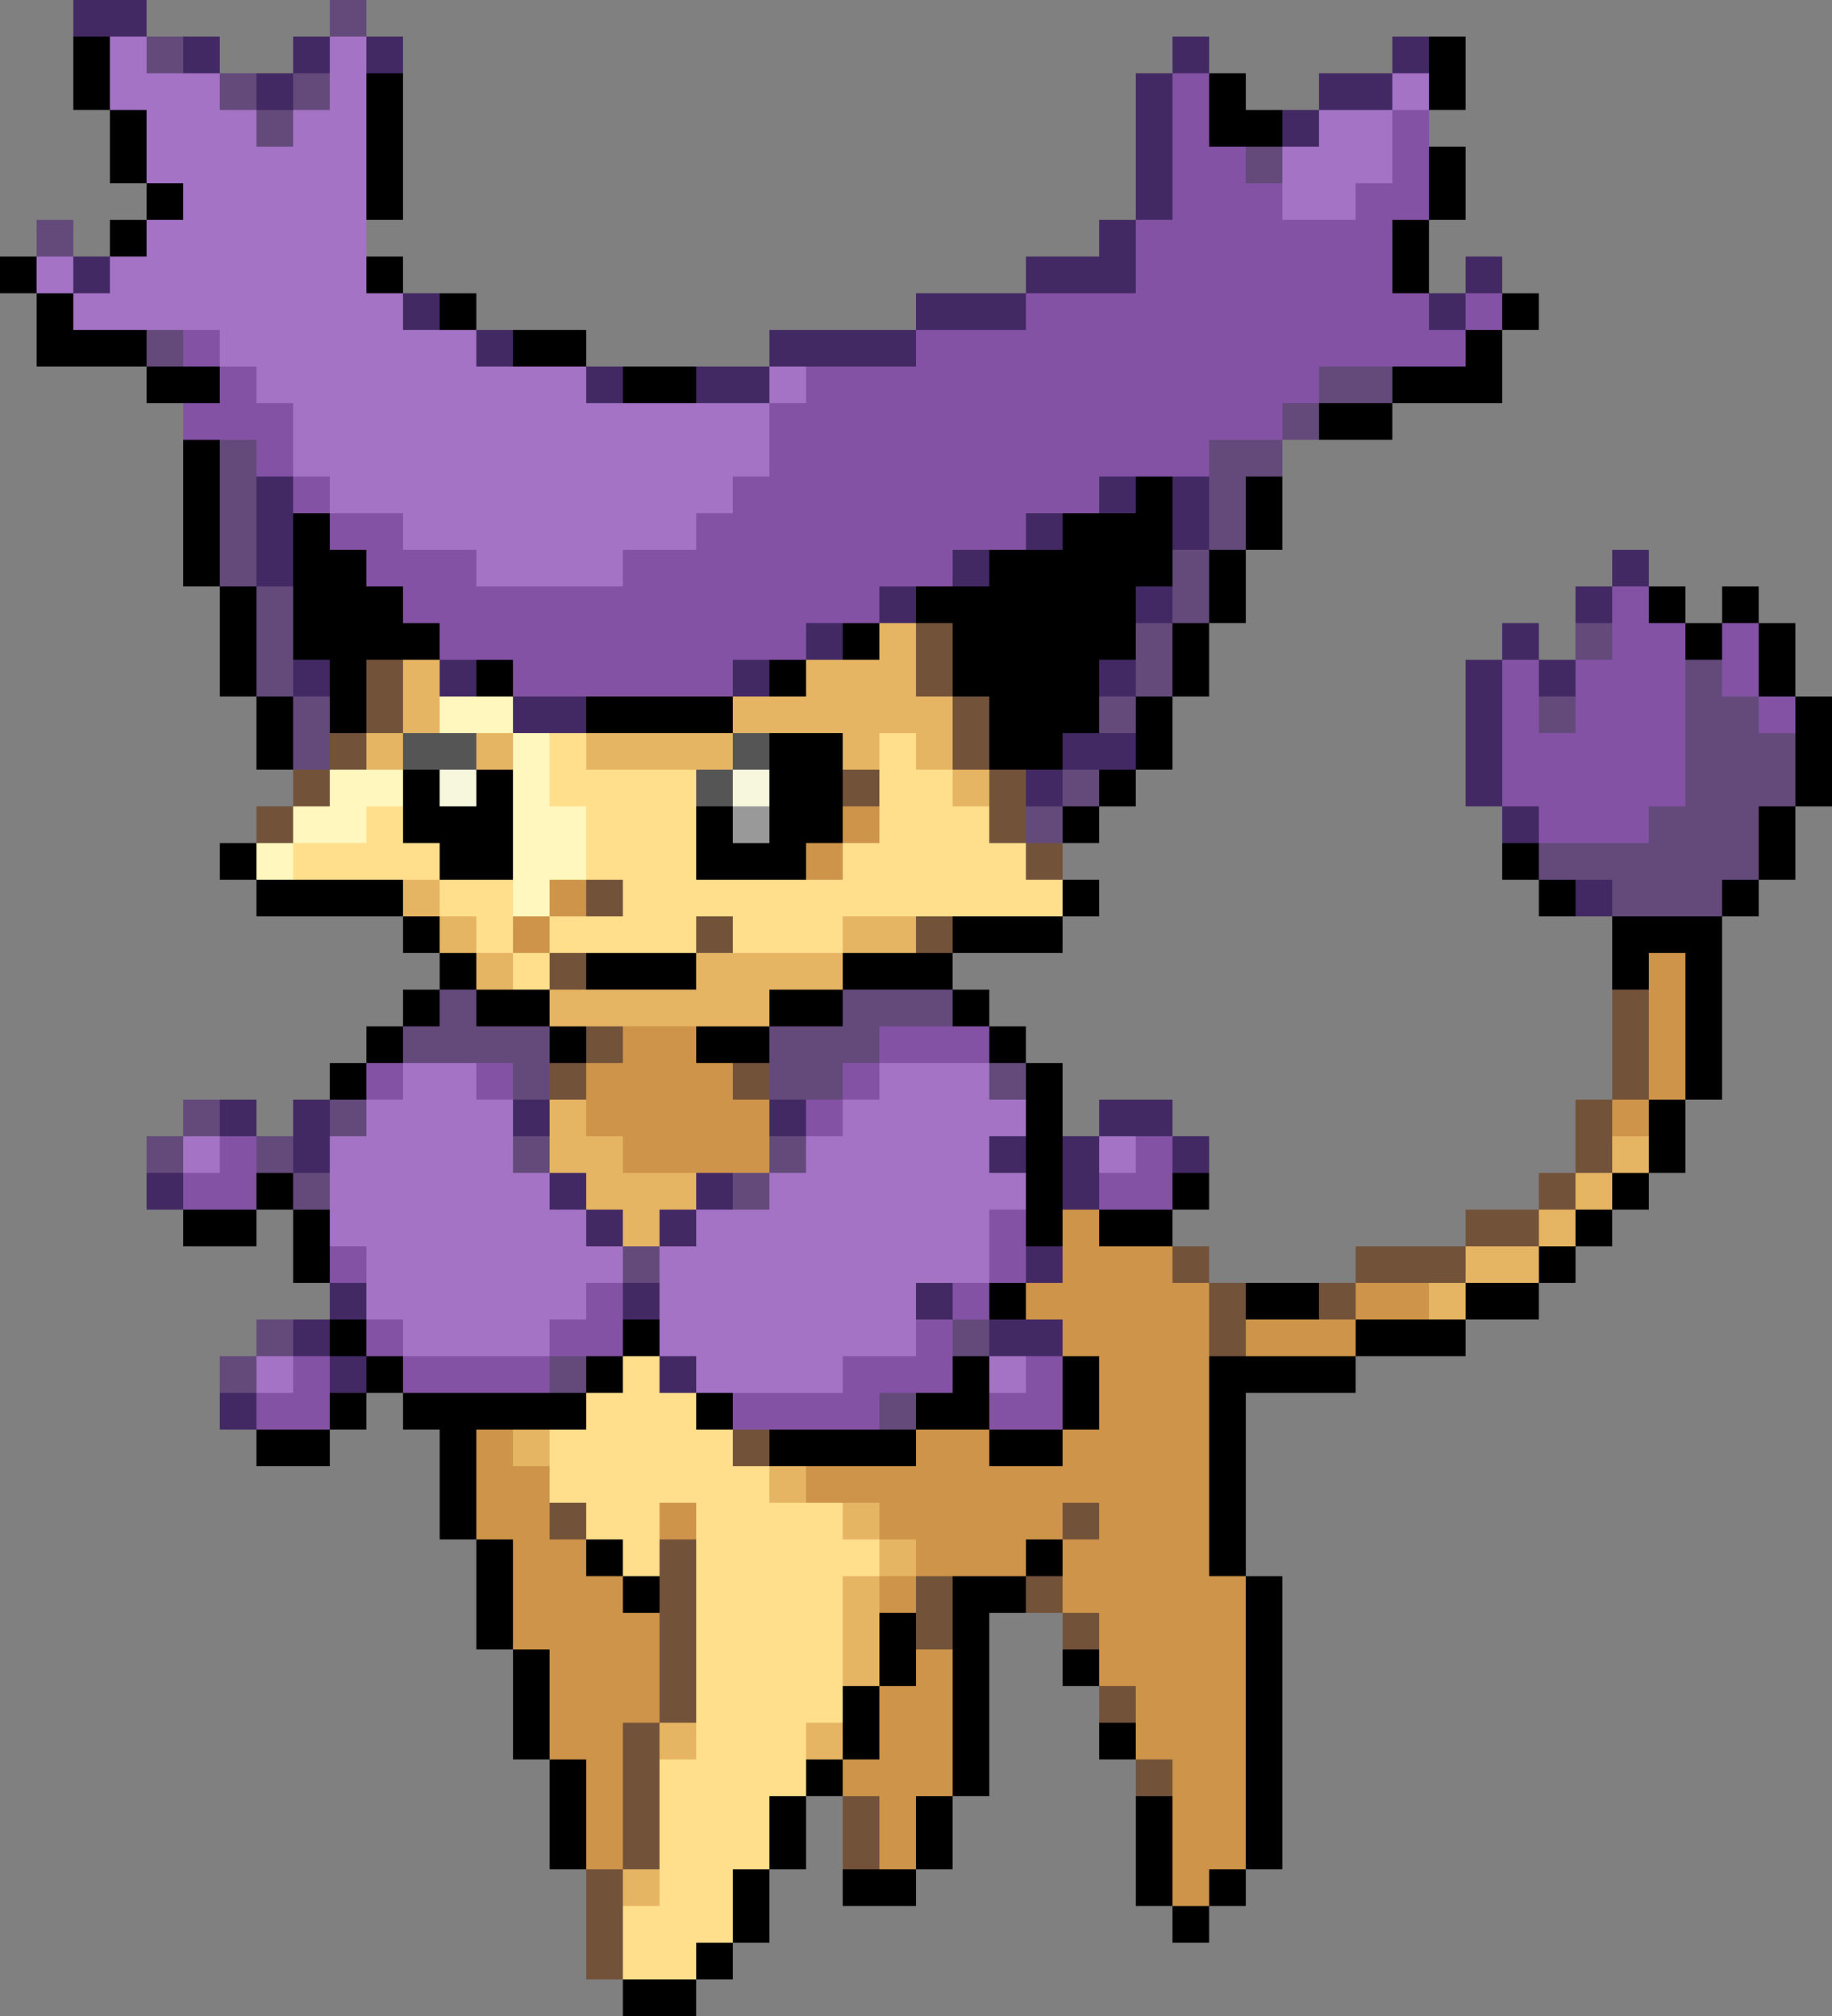 <?xml version="1.0" encoding="UTF-8" standalone="no"?>
<svg xmlns:xlink="http://www.w3.org/1999/xlink" height="110.0px" width="100.0px" xmlns="http://www.w3.org/2000/svg">
  <rect width="100%" height="100%" fill="#808080" stroke="none"/>
  <g transform="matrix(1.0, 0.0, 0.0, 1.0, -10.0, -4.0)">
    <path d="M88.0 6.0 L90.0 6.0 90.0 10.0 88.0 10.0 88.0 8.0 88.0 6.0 M88.0 12.0 L90.0 12.0 90.0 16.0 88.0 16.0 88.0 20.0 86.0 20.0 86.0 16.0 88.0 16.0 88.0 12.0 M92.0 20.0 L94.0 20.0 94.0 22.0 92.0 22.0 92.0 26.0 86.0 26.0 86.0 28.0 82.0 28.0 82.0 26.0 86.0 26.0 86.0 24.0 90.0 24.0 90.0 22.0 92.0 22.0 92.0 20.0 M80.0 30.0 L80.0 34.0 78.0 34.0 78.0 38.0 76.0 38.0 76.0 42.0 74.0 42.0 74.0 46.0 72.0 46.0 72.0 48.0 70.0 48.0 70.0 50.0 68.0 50.0 68.0 48.0 70.0 48.0 70.0 46.0 72.0 46.0 72.0 44.0 72.0 42.0 74.0 42.0 74.0 38.0 76.0 38.0 76.0 34.0 78.0 34.0 78.0 30.0 80.0 30.0 M68.0 52.0 L70.0 52.0 70.0 54.0 68.0 54.0 68.0 56.0 62.0 56.0 62.0 58.0 64.0 58.0 64.0 60.0 66.0 60.0 66.0 62.0 68.0 62.0 68.0 66.0 68.0 70.0 68.0 72.0 66.0 72.0 66.0 70.0 66.0 68.0 66.0 66.0 66.0 64.0 66.0 62.0 64.0 62.0 64.0 60.0 62.0 60.0 62.0 58.0 56.0 58.0 56.0 56.0 60.0 56.0 62.0 56.0 62.0 54.0 68.0 54.0 68.0 52.0 M76.0 68.0 L76.0 70.0 74.0 70.0 74.0 72.0 70.0 72.0 70.0 70.0 74.0 70.0 74.0 68.0 76.0 68.0 M78.0 74.0 L82.0 74.0 82.0 76.0 78.0 76.0 78.0 74.0 M98.0 58.0 L98.0 54.0 104.0 54.0 104.0 52.0 106.0 52.0 106.0 48.0 108.0 48.0 108.0 44.0 108.0 42.0 106.0 42.0 106.0 38.0 104.0 38.0 104.0 40.0 102.0 40.0 102.0 38.0 100.0 38.0 100.0 36.0 102.0 36.0 102.0 38.0 104.0 38.0 104.0 36.0 106.0 36.0 106.0 38.0 108.0 38.0 108.0 42.0 110.0 42.0 110.0 48.0 108.0 48.0 108.0 52.0 106.0 52.0 106.0 54.0 104.0 54.0 104.0 64.0 102.0 64.0 102.0 68.0 100.0 68.0 100.0 70.0 98.0 70.0 98.0 72.0 96.0 72.0 96.0 74.0 94.0 74.0 94.0 76.0 90.0 76.0 90.0 78.0 84.0 78.0 84.0 80.0 78.0 80.0 78.0 90.0 80.0 90.0 80.0 106.0 78.0 106.0 78.0 108.0 76.0 108.0 76.0 110.0 74.0 110.0 74.0 108.0 72.0 108.0 72.0 102.0 74.0 102.0 74.0 108.0 76.0 108.0 76.0 106.0 78.0 106.0 78.0 90.0 76.0 90.0 76.0 78.0 78.0 78.0 84.0 78.0 84.0 76.0 88.0 76.0 90.0 76.0 90.0 74.0 94.0 74.0 94.0 72.0 96.0 72.0 96.0 70.0 98.0 70.0 98.0 68.0 100.0 68.0 100.0 66.0 100.0 64.0 102.0 64.0 102.0 56.0 100.0 56.0 100.0 58.0 98.0 58.0 M96.0 54.0 L94.0 54.0 94.0 52.0 92.0 52.0 92.0 50.0 94.0 50.0 94.0 52.0 96.0 52.0 96.0 54.0 M72.0 100.0 L70.0 100.0 70.0 98.0 72.0 98.0 72.0 100.0 M70.0 96.0 L68.0 96.0 68.0 94.0 70.0 94.0 70.0 96.0 M66.0 92.0 L64.0 92.0 64.0 102.0 62.0 102.0 62.0 106.0 60.0 106.0 60.0 108.0 56.0 108.0 56.0 106.0 58.0 106.0 60.0 106.0 60.0 102.0 62.0 102.0 62.0 94.0 62.0 90.0 66.0 90.0 66.0 88.0 68.0 88.0 68.0 90.0 66.0 90.0 66.0 92.0 M56.0 102.0 L54.0 102.0 54.0 106.0 52.0 106.0 52.0 110.0 50.0 110.0 50.0 112.0 48.0 112.0 48.0 114.0 44.0 114.0 44.0 112.0 48.0 112.0 48.0 110.0 50.0 110.0 50.0 106.0 52.0 106.0 52.0 102.0 54.0 102.0 54.0 100.0 56.0 100.0 56.0 98.0 56.0 96.0 58.0 96.0 58.0 92.0 60.0 92.0 60.0 94.0 60.0 96.0 58.0 96.0 58.0 100.0 56.0 100.0 56.0 102.0 M42.0 106.0 L40.0 106.0 40.0 100.0 38.0 100.0 38.0 94.0 36.0 94.0 36.0 88.0 34.0 88.0 34.0 82.0 32.0 82.0 32.0 80.0 30.0 80.0 30.0 82.0 28.0 82.0 28.0 84.0 24.0 84.0 24.0 82.0 28.0 82.0 28.0 80.0 30.0 80.0 30.0 78.0 28.0 78.0 28.0 76.0 30.0 76.0 30.0 78.0 32.0 78.0 32.0 80.0 40.0 80.0 42.0 80.0 42.0 78.0 44.0 78.0 44.0 76.0 46.0 76.0 46.0 78.0 44.0 78.0 44.0 80.0 42.0 80.0 42.0 82.0 40.0 82.0 38.0 82.0 36.0 82.0 36.0 88.0 38.0 88.0 38.0 94.0 40.0 94.0 40.0 100.0 42.0 100.0 42.0 106.0 M28.0 74.0 L26.0 74.0 26.0 70.0 24.0 70.0 24.0 72.0 20.0 72.0 20.0 70.0 24.0 70.0 24.0 68.0 26.0 68.0 26.0 70.0 28.0 70.0 28.0 72.0 28.0 74.0 M28.0 64.0 L28.0 62.0 30.0 62.0 30.0 60.0 32.0 60.0 32.0 58.0 34.0 58.0 34.0 56.0 32.0 56.0 32.0 54.0 24.0 54.0 24.0 52.0 22.0 52.0 22.0 50.0 24.0 50.0 24.0 52.0 26.0 52.0 32.0 52.0 32.0 54.0 34.0 54.0 34.0 56.0 36.0 56.0 36.0 58.0 34.0 58.0 34.0 60.0 32.0 60.0 32.0 62.0 30.0 62.0 30.0 64.0 28.0 64.0 M26.0 46.0 L24.0 46.0 24.0 42.0 22.0 42.0 22.0 36.0 20.0 36.0 20.0 28.0 22.0 28.0 22.0 36.0 24.0 36.0 24.0 42.0 26.0 42.0 26.0 46.0 M20.0 26.0 L18.0 26.0 18.0 24.0 12.0 24.0 12.0 20.0 10.0 20.0 10.0 18.0 12.0 18.0 12.0 20.0 14.0 20.0 14.0 22.0 18.0 22.0 18.0 24.0 20.0 24.0 22.0 24.0 22.0 26.0 20.0 26.0 M16.0 18.0 L16.0 16.0 18.0 16.0 18.0 14.0 16.0 14.0 16.0 10.0 14.0 10.0 14.0 6.0 16.0 6.0 16.0 10.0 18.0 10.0 18.0 14.0 20.0 14.0 20.0 16.0 18.0 16.0 18.0 18.0 16.0 18.0 M32.0 8.0 L32.0 16.0 30.0 16.0 30.0 8.0 32.0 8.0 M30.0 18.0 L32.0 18.0 32.0 20.0 30.0 20.0 30.0 18.0 M34.0 20.0 L36.0 20.0 36.0 22.0 34.0 22.0 34.0 20.0 M38.0 22.0 L42.0 22.0 42.0 24.0 38.0 24.0 38.0 22.0 M44.0 24.0 L48.0 24.0 48.0 26.0 44.0 26.0 44.0 24.0 M76.0 8.0 L78.0 8.0 78.0 10.0 80.0 10.0 80.0 12.0 78.0 12.0 76.0 12.0 76.0 8.0 M28.0 32.0 L28.0 34.0 30.0 34.0 30.0 36.0 32.0 36.0 32.0 38.0 34.0 38.0 34.0 40.0 32.0 40.0 30.0 40.0 30.0 44.0 28.0 44.0 28.0 42.0 28.0 40.0 26.0 40.0 26.0 36.0 26.0 32.0 28.0 32.0 M36.0 40.0 L38.0 40.0 38.0 42.0 36.0 42.0 36.0 40.0 M42.0 42.0 L50.0 42.0 50.0 44.0 42.0 44.0 42.0 42.0 M52.0 40.0 L54.0 40.0 54.0 42.0 52.0 42.0 52.0 40.0 M56.0 38.0 L58.0 38.0 58.0 40.0 56.0 40.0 56.0 38.0 M60.0 36.0 L62.0 36.0 64.0 36.0 64.0 34.0 66.0 34.0 68.0 34.0 68.0 32.0 70.0 32.0 72.0 32.0 72.0 30.0 74.0 30.0 74.0 34.0 74.0 36.0 72.0 36.0 72.0 38.0 72.0 40.0 70.0 40.0 70.0 42.0 70.0 44.0 68.0 44.0 68.0 46.0 66.0 46.0 64.0 46.0 64.0 42.0 62.0 42.0 62.0 38.0 60.0 38.0 60.0 36.0 M48.0 48.0 L50.0 48.0 50.0 50.0 52.0 50.0 52.0 48.0 52.0 46.0 52.0 44.0 56.0 44.0 56.0 46.0 56.0 48.0 56.0 50.0 54.0 50.0 54.0 52.0 48.0 52.0 48.0 48.0 M32.0 46.0 L34.0 46.0 34.0 48.0 36.0 48.0 36.0 46.0 38.0 46.0 38.0 52.0 34.0 52.0 34.0 50.0 32.0 50.0 32.0 48.0 32.0 46.0 M42.0 56.0 L48.0 56.0 48.0 58.0 42.0 58.0 42.0 56.0 M38.0 58.0 L40.0 58.0 40.0 60.0 42.0 60.0 42.0 62.0 40.0 62.0 40.0 60.0 36.0 60.0 36.0 58.0 38.0 58.0 M48.0 60.0 L52.0 60.0 52.0 58.0 56.0 58.0 56.0 60.0 52.0 60.0 52.0 62.0 50.0 62.0 48.0 62.0 48.0 60.0 M46.0 92.0 L44.0 92.0 44.0 90.0 42.0 90.0 42.0 88.0 44.0 88.0 44.0 90.0 46.0 90.0 46.0 92.0 M66.0 74.0 L66.0 76.0 64.0 76.0 64.0 74.0 66.0 74.0 M68.0 78.0 L70.0 78.0 70.0 82.0 68.0 82.0 68.0 84.0 64.0 84.0 64.0 82.0 60.0 82.0 60.0 84.0 54.0 84.0 52.0 84.0 52.0 82.0 58.0 82.0 60.0 82.0 60.0 80.0 62.0 80.0 62.0 78.0 64.0 78.0 64.0 80.0 64.0 82.0 68.0 82.0 68.0 78.0 M48.0 80.0 L50.0 80.0 50.0 82.0 48.0 82.0 48.0 80.0" fill="#000000" fill-rule="evenodd" stroke="none"/>
    <path d="M88.0 20.0 L90.0 20.0 90.0 18.0 92.0 18.0 92.0 20.0 90.0 20.0 90.0 22.0 88.0 22.0 88.0 20.0 M68.0 66.0 L70.0 66.0 70.0 64.0 74.0 64.0 74.0 66.0 76.0 66.0 76.0 68.0 74.0 68.0 74.0 66.0 72.0 66.0 70.0 66.0 70.0 68.0 70.0 70.0 68.0 70.0 68.0 66.0 M98.0 54.0 L96.0 54.0 96.0 52.0 98.0 52.0 98.0 54.0 M92.0 50.0 L92.0 48.0 90.0 48.0 90.0 40.0 92.0 40.0 92.0 38.0 94.0 38.0 94.0 40.0 96.0 40.0 96.0 42.0 94.0 42.0 94.0 40.0 92.0 40.0 92.0 48.0 94.0 48.0 94.0 50.0 92.0 50.0 M96.0 38.0 L96.0 36.0 98.0 36.0 98.0 34.0 100.0 34.0 100.0 36.0 98.0 36.0 98.0 38.0 96.0 38.0 M24.0 82.0 L22.0 82.0 22.0 80.0 24.0 80.0 24.0 82.0 M26.0 76.0 L28.0 76.0 28.0 74.0 30.0 74.0 30.0 76.0 28.0 76.0 28.0 78.0 30.0 78.0 30.0 80.0 28.0 80.0 28.0 78.0 26.0 78.0 26.0 76.0 M20.0 70.0 L18.0 70.0 18.0 68.0 20.0 68.0 20.0 70.0 M22.0 64.0 L24.0 64.0 24.0 66.0 22.0 66.0 22.0 64.0 M26.0 66.0 L26.0 64.0 28.0 64.0 28.0 66.0 28.0 68.0 26.0 68.0 26.0 66.0 M14.0 18.0 L16.0 18.0 16.0 20.0 14.0 20.0 14.0 18.0 M14.0 6.0 L14.0 4.0 18.0 4.0 18.0 6.0 16.0 6.0 14.0 6.0 M20.0 6.0 L22.0 6.0 22.0 8.0 20.0 8.0 20.0 6.0 M24.0 8.0 L26.0 8.0 26.0 6.0 28.0 6.0 28.0 8.0 26.0 8.0 26.0 10.0 24.0 10.0 24.0 8.0 M30.0 6.0 L32.0 6.0 32.0 8.0 30.0 8.0 30.0 6.0 M32.0 20.0 L34.0 20.0 34.0 22.0 32.0 22.0 32.0 20.0 M36.0 22.0 L38.0 22.0 38.0 24.0 36.0 24.0 36.0 22.0 M42.0 24.0 L44.0 24.0 44.0 26.0 42.0 26.0 42.0 24.0 M48.0 24.0 L52.0 24.0 52.0 22.0 60.0 22.0 60.0 20.0 66.0 20.0 66.0 18.0 70.0 18.0 70.0 16.0 72.0 16.0 72.0 8.0 74.0 8.0 74.0 6.0 76.0 6.0 76.0 8.0 74.0 8.0 74.0 16.0 72.0 16.0 72.0 20.0 66.0 20.0 66.0 22.0 60.0 22.0 60.0 24.0 54.0 24.0 52.0 24.0 52.0 26.0 48.0 26.0 48.0 24.0 M80.0 10.0 L82.0 10.0 82.0 8.0 86.0 8.0 86.0 6.0 88.0 6.0 88.0 8.0 86.0 8.0 86.0 10.0 82.0 10.0 82.0 12.0 80.0 12.0 80.0 10.0 M34.0 40.0 L36.0 40.0 36.0 42.0 34.0 42.0 34.0 40.0 M38.0 42.0 L42.0 42.0 42.0 44.0 40.0 44.0 38.0 44.0 38.0 42.0 M50.0 42.0 L50.0 40.0 52.0 40.0 52.0 42.0 50.0 42.0 M54.0 40.0 L54.0 38.0 56.0 38.0 56.0 40.0 54.0 40.0 M58.0 38.0 L58.0 36.0 60.0 36.0 60.0 38.0 58.0 38.0 M62.0 36.0 L62.0 34.0 64.0 34.0 64.0 36.0 62.0 36.0 M66.0 34.0 L66.0 32.0 68.0 32.0 68.0 34.0 66.0 34.0 M70.0 32.0 L70.0 30.0 72.0 30.0 72.0 32.0 70.0 32.0 M74.0 30.0 L76.0 30.0 76.0 34.0 74.0 34.0 74.0 30.0 M66.0 46.0 L68.0 46.0 68.0 44.0 70.0 44.0 72.0 44.0 72.0 46.0 70.0 46.0 68.0 46.0 68.0 48.0 66.0 48.0 66.0 46.0 M70.0 42.0 L70.0 40.0 72.0 40.0 72.0 42.0 70.0 42.0 M72.0 38.0 L72.0 36.0 74.0 36.0 74.0 38.0 72.0 38.0 M66.0 66.0 L66.0 68.0 64.0 68.0 64.0 66.0 66.0 66.0 M66.0 72.0 L68.0 72.0 68.0 74.0 66.0 74.0 66.0 72.0 M26.0 32.0 L26.0 36.0 24.0 36.0 24.0 30.0 26.0 30.0 26.0 32.0 M26.0 40.0 L28.0 40.0 28.0 42.0 26.0 42.0 26.0 40.0 M52.0 64.0 L54.0 64.0 54.0 66.0 52.0 66.0 52.0 64.0 M38.0 64.0 L40.0 64.0 40.0 66.0 38.0 66.0 38.0 64.0 M44.0 72.0 L42.0 72.0 42.0 70.0 40.0 70.0 40.0 68.0 42.0 68.0 42.0 70.0 44.0 70.0 44.0 72.0 M46.0 72.0 L46.0 70.0 48.0 70.0 48.0 68.0 50.0 68.0 50.0 70.0 48.0 70.0 48.0 72.0 46.0 72.0 M44.0 76.0 L44.0 74.0 46.0 74.0 46.0 76.0 44.0 76.0 M66.0 76.0 L68.0 76.0 68.0 78.0 66.0 78.0 64.0 78.0 64.0 76.0 66.0 76.0 M60.0 76.0 L60.0 74.0 62.0 74.0 62.0 76.0 60.0 76.0 M48.0 80.0 L46.0 80.0 46.0 78.0 48.0 78.0 48.0 80.0" fill="#422963" fill-rule="evenodd" stroke="none"/>
    <path d="M30.0 16.0 L30.0 18.0 30.0 20.0 32.0 20.0 32.0 22.0 34.0 22.0 36.0 22.0 36.0 24.0 38.0 24.0 42.0 24.0 42.0 26.0 44.0 26.0 48.0 26.0 52.0 26.0 52.0 24.0 54.0 24.0 54.0 26.0 52.0 26.0 52.0 30.0 50.0 30.0 50.0 32.0 48.0 32.0 48.0 34.0 44.0 34.0 44.0 36.0 36.0 36.0 36.0 34.0 32.0 34.0 32.0 32.0 28.0 32.0 28.0 30.0 26.0 30.0 26.0 26.0 24.0 26.0 24.0 24.0 22.0 24.0 22.0 22.0 20.0 22.0 18.0 22.0 14.0 22.0 14.0 20.0 16.0 20.0 16.0 18.0 18.0 18.0 18.0 16.0 20.0 16.0 20.0 14.0 18.0 14.0 18.0 10.0 16.0 10.0 16.0 6.0 18.0 6.0 18.0 8.0 20.0 8.0 22.0 8.0 22.0 10.0 24.0 10.0 24.0 12.0 26.0 12.0 26.0 10.0 28.0 10.0 28.0 8.0 28.0 6.0 30.0 6.0 30.0 8.0 30.0 16.0 M88.0 8.0 L88.0 10.0 86.0 10.0 86.0 14.0 84.0 14.0 84.0 16.0 80.0 16.0 80.0 14.0 80.0 12.0 82.0 12.0 82.0 10.0 86.0 10.0 86.0 8.0 88.0 8.0 M66.0 64.0 L66.0 66.0 64.0 66.0 64.0 68.0 66.0 68.0 66.0 70.0 64.0 70.0 64.0 74.0 62.0 74.0 60.0 74.0 60.0 76.0 60.0 78.0 56.0 78.0 56.0 80.0 50.0 80.0 48.0 80.0 48.0 78.0 46.0 78.0 46.0 76.0 46.0 74.0 46.0 72.0 48.0 72.0 48.0 70.0 50.0 70.0 52.0 70.0 52.0 68.0 54.0 68.0 54.0 66.0 56.0 66.0 56.0 64.0 58.0 64.0 58.0 62.0 64.0 62.0 64.0 64.0 66.0 64.0 M12.0 18.0 L14.0 18.0 14.0 20.0 12.0 20.0 12.0 18.0 M28.0 68.0 L28.0 66.0 30.0 66.0 30.0 64.0 32.0 64.0 32.0 62.0 36.0 62.0 36.0 64.0 38.0 64.0 38.0 66.0 38.0 68.0 40.0 68.0 40.0 70.0 42.0 70.0 42.0 72.0 44.0 72.0 44.0 74.0 42.0 74.0 42.0 76.0 40.0 76.0 40.0 78.0 32.0 78.0 32.0 76.0 30.0 76.0 30.0 74.0 30.0 72.0 28.0 72.0 28.0 70.0 28.0 68.0 M22.0 66.0 L22.0 68.0 20.0 68.0 20.0 66.0 22.0 66.0 M26.0 78.0 L26.0 80.0 24.0 80.0 24.0 78.0 26.0 78.0 M70.0 68.0 L70.0 66.0 72.0 66.0 72.0 68.0 70.0 68.0 M64.0 80.0 L64.0 78.0 66.0 78.0 66.0 80.0 64.0 80.0" fill="#a473c5" fill-rule="evenodd" stroke="none"/>
    <path d="M88.0 10.0 L88.0 12.0 88.0 16.0 86.0 16.0 86.0 20.0 88.0 20.0 88.0 22.0 90.0 22.0 90.0 20.0 92.0 20.0 92.0 22.0 90.0 22.0 90.0 24.0 86.0 24.0 82.0 24.0 82.0 26.0 80.0 26.0 80.0 28.0 76.0 28.0 76.0 30.0 74.0 30.0 72.0 30.0 70.0 30.0 70.0 32.0 68.0 32.0 66.0 32.0 66.0 34.0 64.0 34.0 62.0 34.0 62.0 36.0 60.0 36.0 58.0 36.0 58.0 38.0 56.0 38.0 54.0 38.0 54.0 40.0 52.0 40.0 50.0 40.0 50.0 42.0 42.0 42.0 38.0 42.0 38.0 40.0 36.0 40.0 34.0 40.0 34.0 38.0 32.0 38.0 32.0 36.0 30.0 36.0 30.0 34.0 28.0 34.0 28.0 32.0 32.0 32.0 32.0 34.0 36.0 34.0 36.0 36.0 44.0 36.0 44.0 34.0 48.0 34.0 48.0 32.0 50.0 32.0 50.0 30.0 52.0 30.0 52.0 26.0 54.0 26.0 54.0 24.0 60.0 24.0 60.0 22.0 66.0 22.0 66.0 20.0 72.0 20.0 72.0 16.0 74.0 16.0 74.0 8.0 76.0 8.0 76.0 12.0 78.0 12.0 78.0 14.0 80.0 14.0 80.0 16.0 84.0 16.0 84.0 14.0 86.0 14.0 86.0 10.0 88.0 10.0 M20.0 28.0 L20.0 26.0 22.0 26.0 22.0 24.0 20.0 24.0 20.0 22.0 22.0 22.0 22.0 24.0 24.0 24.0 24.0 26.0 26.0 26.0 26.0 30.0 28.0 30.0 28.0 32.0 26.0 32.0 26.0 30.0 24.0 30.0 24.0 28.0 22.0 28.0 20.0 28.0 M98.0 36.0 L100.0 36.0 100.0 38.0 102.0 38.0 102.0 40.0 102.0 48.0 100.0 48.0 100.0 50.0 94.0 50.0 94.0 48.0 92.0 48.0 92.0 40.0 94.0 40.0 94.0 42.0 94.0 44.0 96.0 44.0 96.0 42.0 96.0 40.0 98.0 40.0 98.0 38.0 98.0 36.0 M104.0 40.0 L104.0 38.0 106.0 38.0 106.0 42.0 108.0 42.0 108.0 44.0 106.0 44.0 106.0 42.0 104.0 42.0 104.0 40.0 M62.0 60.0 L64.0 60.0 64.0 62.0 58.0 62.0 58.0 64.0 56.0 64.0 56.0 62.0 58.0 62.0 58.0 60.0 62.0 60.0 M66.0 70.0 L66.0 72.0 66.0 74.0 64.0 74.0 64.0 70.0 66.0 70.0 M54.0 64.0 L56.0 64.0 56.0 66.0 54.0 66.0 54.0 64.0 M30.0 64.0 L30.0 62.0 32.0 62.0 32.0 64.0 30.0 64.0 M36.0 62.0 L38.0 62.0 38.0 64.0 36.0 64.0 36.0 62.0 M20.0 68.0 L22.0 68.0 22.0 66.0 24.0 66.0 24.0 68.0 24.0 70.0 20.0 70.0 20.0 68.0 M28.0 72.0 L30.0 72.0 30.0 74.0 28.0 74.0 28.0 72.0 M30.0 76.0 L32.0 76.0 32.0 78.0 40.0 78.0 40.0 76.0 42.0 76.0 42.0 74.0 44.0 74.0 44.0 76.0 44.0 78.0 42.0 78.0 40.0 78.0 40.0 80.0 32.0 80.0 32.0 78.0 30.0 78.0 30.0 76.0 M24.0 80.0 L26.0 80.0 26.0 78.0 28.0 78.0 28.0 80.0 28.0 82.0 24.0 82.0 24.0 80.0 M70.0 68.0 L72.0 68.0 72.0 66.0 74.0 66.0 74.0 68.0 74.0 70.0 70.0 70.0 70.0 68.0 M62.0 74.0 L64.0 74.0 64.0 76.0 62.0 76.0 62.0 74.0 M50.0 80.0 L56.0 80.0 56.0 78.0 60.0 78.0 60.0 76.0 62.0 76.0 62.0 78.0 62.0 80.0 60.0 80.0 58.0 80.0 58.0 82.0 52.0 82.0 50.0 82.0 50.0 80.0 M66.0 78.0 L68.0 78.0 68.0 82.0 64.0 82.0 64.0 80.0 66.0 80.0 66.0 78.0" fill="#8452a4" fill-rule="evenodd" stroke="none"/>
    <path d="M82.0 28.0 L80.0 28.0 80.0 30.0 78.0 30.0 78.0 34.0 76.0 34.0 76.0 30.0 76.0 28.0 80.0 28.0 80.0 26.0 82.0 26.0 82.0 24.0 86.0 24.0 86.0 26.0 82.0 26.0 82.0 28.0 M96.0 40.0 L96.0 38.0 98.0 38.0 98.0 40.0 96.0 40.0 M22.0 80.0 L22.0 78.0 24.0 78.0 24.0 76.0 26.0 76.0 26.0 78.0 24.0 78.0 24.0 80.0 22.0 80.0 M18.0 68.0 L18.0 66.0 20.0 66.0 20.0 64.0 22.0 64.0 22.0 66.0 20.0 66.0 20.0 68.0 18.0 68.0 M24.0 66.0 L26.0 66.0 26.0 68.0 28.0 68.0 28.0 70.0 26.0 70.0 26.0 68.0 24.0 68.0 24.0 66.0 M12.0 18.0 L12.0 16.0 14.0 16.0 14.0 18.0 12.0 18.0 M18.0 6.0 L20.0 6.0 20.0 8.0 18.0 8.0 18.0 6.0 M22.0 8.0 L24.0 8.0 24.0 10.0 26.0 10.0 26.0 12.0 24.0 12.0 24.0 10.0 22.0 10.0 22.0 8.0 M28.0 6.0 L28.0 4.0 30.0 4.0 30.0 6.0 28.0 6.0 M80.0 14.0 L78.0 14.0 78.0 12.0 80.0 12.0 80.0 14.0 M102.0 40.0 L104.0 40.0 104.0 42.0 106.0 42.0 106.0 44.0 108.0 44.0 108.0 48.0 106.0 48.0 106.0 52.0 104.0 52.0 104.0 54.0 98.0 54.0 98.0 52.0 96.0 52.0 94.0 52.0 94.0 50.0 100.0 50.0 100.0 48.0 102.0 48.0 102.0 40.0 M94.0 42.0 L96.0 42.0 96.0 44.0 94.0 44.0 94.0 42.0 M70.0 44.0 L70.0 42.0 72.0 42.0 72.0 40.0 72.0 38.0 74.0 38.0 74.0 36.0 74.0 34.0 76.0 34.0 76.0 38.0 74.0 38.0 74.0 42.0 72.0 42.0 72.0 44.0 70.0 44.0 M70.0 46.0 L70.0 48.0 68.0 48.0 68.0 50.0 66.0 50.0 66.0 48.0 68.0 48.0 68.0 46.0 70.0 46.0 M56.0 58.0 L62.0 58.0 62.0 60.0 58.0 60.0 58.0 62.0 56.0 62.0 56.0 64.0 54.0 64.0 52.0 64.0 52.0 62.0 52.0 60.0 56.0 60.0 56.0 58.0 M64.0 62.0 L66.0 62.0 66.0 64.0 64.0 64.0 64.0 62.0 M28.0 8.0 L28.0 10.0 26.0 10.0 26.0 8.0 28.0 8.0 M26.0 36.0 L26.0 40.0 26.0 42.0 28.0 42.0 28.0 44.0 28.0 46.0 26.0 46.0 26.0 42.0 24.0 42.0 24.0 36.0 22.0 36.0 22.0 28.0 24.0 28.0 24.0 30.0 24.0 36.0 26.0 36.0 M18.0 22.0 L20.0 22.0 20.0 24.0 18.0 24.0 18.0 22.0 M32.0 60.0 L34.0 60.0 34.0 58.0 36.0 58.0 36.0 60.0 40.0 60.0 40.0 62.0 40.0 64.0 38.0 64.0 38.0 62.0 36.0 62.0 32.0 62.0 32.0 60.0 M28.0 64.0 L30.0 64.0 30.0 66.0 28.0 66.0 28.0 64.0 M44.0 74.0 L44.0 72.0 46.0 72.0 46.0 74.0 44.0 74.0 M40.0 68.0 L38.0 68.0 38.0 66.0 40.0 66.0 40.0 68.0 M40.0 80.0 L40.0 78.0 42.0 78.0 42.0 80.0 40.0 80.0 M50.0 70.0 L50.0 68.0 52.0 68.0 52.0 66.0 54.0 66.0 54.0 68.0 52.0 68.0 52.0 70.0 50.0 70.0 M62.0 76.0 L64.0 76.0 64.0 78.0 62.0 78.0 62.0 76.0 M58.0 82.0 L58.0 80.0 60.0 80.0 60.0 82.0 58.0 82.0" fill="#634a7b" fill-rule="evenodd" stroke="none"/>
    <path d="M100.0 58.0 L100.0 56.0 102.0 56.0 102.0 64.0 100.0 64.0 100.0 66.0 98.0 66.0 98.0 64.0 100.0 64.0 100.0 58.0 M88.0 76.0 L84.0 76.0 84.0 78.0 78.0 78.0 78.0 76.0 82.0 76.0 84.0 76.0 84.0 74.0 88.0 74.0 88.0 76.0 M76.0 78.0 L76.0 90.0 78.0 90.0 78.0 106.0 76.0 106.0 76.0 108.0 74.0 108.0 74.0 102.0 74.0 100.0 72.0 100.0 72.0 98.0 72.0 96.0 70.0 96.0 70.0 94.0 70.0 92.0 68.0 92.0 68.0 90.0 68.0 88.0 66.0 88.0 66.0 90.0 62.0 90.0 60.0 90.0 60.0 88.0 58.0 88.0 58.0 86.0 56.0 86.0 54.0 86.0 54.0 84.0 60.0 84.0 60.0 82.0 64.0 82.0 64.0 84.0 68.0 84.0 68.0 82.0 70.0 82.0 70.0 78.0 68.0 78.0 68.0 76.0 66.0 76.0 66.0 74.0 68.0 74.0 68.0 72.0 68.0 70.0 70.0 70.0 70.0 72.0 74.0 72.0 74.0 74.0 76.0 74.0 76.0 78.0 M54.0 52.0 L54.0 50.0 56.0 50.0 56.0 48.0 58.0 48.0 58.0 50.0 56.0 50.0 56.0 52.0 54.0 52.0 M42.0 54.0 L40.0 54.0 40.0 56.0 38.0 56.0 38.0 54.0 40.0 54.0 40.0 52.0 42.0 52.0 42.0 54.0 M44.0 60.0 L48.0 60.0 48.0 62.0 50.0 62.0 50.0 64.0 52.0 64.0 52.0 66.0 52.0 68.0 50.0 68.0 48.0 68.0 44.0 68.0 44.0 66.0 42.0 66.0 42.0 64.0 42.0 62.0 44.0 62.0 44.0 60.0 M38.0 82.0 L38.0 84.0 40.0 84.0 40.0 86.0 40.0 88.0 42.0 88.0 42.0 90.0 44.0 90.0 44.0 92.0 46.0 92.0 46.0 98.0 44.0 98.0 44.0 106.0 42.0 106.0 42.0 100.0 40.0 100.0 40.0 94.0 38.0 94.0 38.0 88.0 36.0 88.0 36.0 82.0 38.0 82.0 M68.0 88.0 L70.0 88.0 70.0 86.0 68.0 86.0 68.0 88.0 M46.0 88.0 L46.0 86.0 48.0 86.0 48.0 88.0 46.0 88.0 M58.0 92.0 L58.0 90.0 60.0 90.0 60.0 92.0 58.0 92.0 M58.0 96.0 L60.0 96.0 60.0 94.0 62.0 94.0 62.0 102.0 60.0 102.0 60.0 106.0 58.0 106.0 58.0 102.0 56.0 102.0 56.0 100.0 58.0 100.0 58.0 96.0" fill="#ce944a" fill-rule="evenodd" stroke="none"/>
    <path d="M68.0 50.0 L68.0 52.0 66.0 52.0 66.0 50.0 68.0 50.0 M74.0 72.0 L76.0 72.0 76.0 74.0 78.0 74.0 78.0 76.0 78.0 78.0 76.0 78.0 76.0 74.0 74.0 74.0 74.0 72.0 M82.0 74.0 L84.0 74.0 84.0 72.0 90.0 72.0 90.0 70.0 94.0 70.0 94.0 68.0 96.0 68.0 96.0 64.0 98.0 64.0 98.0 58.0 100.0 58.0 100.0 64.0 98.0 64.0 98.0 66.0 98.0 68.0 96.0 68.0 96.0 70.0 94.0 70.0 94.0 72.0 90.0 72.0 90.0 74.0 88.0 74.0 84.0 74.0 84.0 76.0 82.0 76.0 82.0 74.0 M72.0 102.0 L72.0 100.0 74.0 100.0 74.0 102.0 72.0 102.0 M70.0 98.0 L70.0 96.0 72.0 96.0 72.0 98.0 70.0 98.0 M68.0 94.0 L68.0 92.0 66.0 92.0 66.0 90.0 68.0 90.0 68.0 92.0 70.0 92.0 70.0 94.0 68.0 94.0 M56.0 106.0 L56.0 102.0 58.0 102.0 58.0 106.0 56.0 106.0 M44.0 112.0 L42.0 112.0 42.0 106.0 44.0 106.0 44.0 98.0 46.0 98.0 46.0 92.0 46.0 90.0 46.0 88.0 48.0 88.0 48.0 98.0 46.0 98.0 46.0 100.0 46.0 106.0 44.0 106.0 44.0 108.0 44.0 112.0 M24.0 50.0 L24.0 48.0 26.0 48.0 26.0 46.0 28.0 46.0 28.0 44.0 30.0 44.0 30.0 40.0 32.0 40.0 32.0 44.0 30.0 44.0 30.0 46.0 28.0 46.0 28.0 48.0 26.0 48.0 26.0 50.0 24.0 50.0 M56.0 48.0 L56.0 46.0 58.0 46.0 58.0 48.0 56.0 48.0 M62.0 42.0 L60.0 42.0 60.0 38.0 62.0 38.0 62.0 42.0 64.0 42.0 64.0 46.0 66.0 46.0 66.0 48.0 66.0 50.0 64.0 50.0 64.0 48.0 64.0 46.0 62.0 46.0 62.0 42.0 M62.0 54.0 L62.0 56.0 60.0 56.0 60.0 54.0 62.0 54.0 M42.0 52.0 L44.0 52.0 44.0 54.0 42.0 54.0 42.0 52.0 M40.0 56.0 L42.0 56.0 42.0 58.0 40.0 58.0 40.0 56.0 M48.0 56.0 L48.0 54.0 50.0 54.0 50.0 56.0 48.0 56.0 M42.0 60.0 L44.0 60.0 44.0 62.0 42.0 62.0 42.0 64.0 40.0 64.0 40.0 62.0 42.0 62.0 42.0 60.0 M52.0 62.0 L52.0 64.0 50.0 64.0 50.0 62.0 52.0 62.0 M42.0 88.0 L40.0 88.0 40.0 86.0 42.0 86.0 42.0 88.0 M60.0 90.0 L62.0 90.0 62.0 94.0 60.0 94.0 60.0 92.0 60.0 90.0 M68.0 88.0 L68.0 86.0 70.0 86.0 70.0 88.0 68.0 88.0 M52.0 82.0 L52.0 84.0 50.0 84.0 50.0 82.0 52.0 82.0" fill="#73523a" fill-rule="evenodd" stroke="none"/>
    <path d="M100.0 66.0 L100.0 68.0 98.0 68.0 98.0 70.0 96.0 70.0 96.0 72.0 94.0 72.0 94.0 74.0 90.0 74.0 90.0 76.0 88.0 76.0 88.0 74.0 90.0 74.0 90.0 72.0 94.0 72.0 94.0 70.0 96.0 70.0 96.0 68.0 98.0 68.0 98.0 66.0 100.0 66.0 M48.0 46.0 L42.0 46.0 42.0 44.0 50.0 44.0 50.0 46.0 48.0 46.0 M52.0 44.0 L50.0 44.0 50.0 42.0 52.0 42.0 54.0 42.0 54.0 40.0 56.0 40.0 58.0 40.0 58.0 38.0 60.0 38.0 60.0 42.0 62.0 42.0 62.0 46.0 60.0 46.0 60.0 44.0 58.0 44.0 58.0 46.0 56.0 46.0 56.0 44.0 52.0 44.0 M60.0 56.0 L56.0 56.0 56.0 58.0 52.0 58.0 52.0 60.0 48.0 60.0 44.0 60.0 42.0 60.0 40.0 60.0 40.0 58.0 42.0 58.0 48.0 58.0 48.0 56.0 50.0 56.0 56.0 56.0 56.0 54.0 60.0 54.0 60.0 56.0 M64.0 46.0 L64.0 48.0 62.0 48.0 62.0 46.0 64.0 46.0 M32.0 40.0 L34.0 40.0 34.0 42.0 34.0 44.0 32.0 44.0 32.0 46.0 30.0 46.0 30.0 44.0 32.0 44.0 32.0 40.0 M36.0 46.0 L36.0 44.0 38.0 44.0 38.0 46.0 36.0 46.0 M34.0 54.0 L32.0 54.0 32.0 52.0 34.0 52.0 34.0 54.0 36.0 54.0 36.0 56.0 38.0 56.0 38.0 58.0 36.0 58.0 36.0 56.0 34.0 56.0 34.0 54.0 M40.0 68.0 L40.0 66.0 40.0 64.0 42.0 64.0 42.0 66.0 44.0 66.0 44.0 68.0 48.0 68.0 48.0 70.0 46.0 70.0 46.0 72.0 44.0 72.0 44.0 70.0 42.0 70.0 42.0 68.0 40.0 68.0 M40.0 84.0 L38.0 84.0 38.0 82.0 40.0 82.0 40.0 84.0 M54.0 84.0 L54.0 86.0 52.0 86.0 52.0 84.0 54.0 84.0 M56.0 86.0 L58.0 86.0 58.0 88.0 60.0 88.0 60.0 90.0 58.0 90.0 58.0 92.0 58.0 96.0 56.0 96.0 56.0 90.0 58.0 90.0 58.0 88.0 56.0 88.0 56.0 86.0 M48.0 98.0 L48.0 100.0 46.0 100.0 46.0 98.0 48.0 98.0 M46.0 106.0 L46.0 108.0 44.0 108.0 44.0 106.0 46.0 106.0 M54.0 100.0 L54.0 98.0 56.0 98.0 56.0 100.0 54.0 100.0" fill="#e6b563" fill-rule="evenodd" stroke="none"/>
    <path d="M42.0 44.0 L42.0 46.0 48.0 46.0 48.0 48.0 48.0 52.0 54.0 52.0 56.0 52.0 56.0 50.0 58.0 50.0 58.0 48.0 58.0 46.0 58.0 44.0 60.0 44.0 60.0 46.0 62.0 46.0 62.0 48.0 64.0 48.0 64.0 50.0 66.0 50.0 66.0 52.0 68.0 52.0 68.0 54.0 62.0 54.0 60.0 54.0 56.0 54.0 56.0 56.0 50.0 56.0 50.0 54.0 48.0 54.0 48.0 56.0 42.0 56.0 40.0 56.0 40.0 54.0 42.0 54.0 44.0 54.0 44.0 52.0 42.0 52.0 42.0 48.0 40.0 48.0 40.0 44.0 42.0 44.0 M32.0 48.0 L32.0 50.0 34.0 50.0 34.0 52.0 38.0 52.0 38.0 54.0 38.0 56.0 40.0 56.0 40.0 58.0 38.0 58.0 38.0 56.0 36.0 56.0 36.0 54.0 34.0 54.0 34.0 52.0 32.0 52.0 26.0 52.0 26.0 50.0 30.0 50.0 30.0 48.0 32.0 48.0 M40.0 84.0 L40.0 82.0 42.0 82.0 42.0 80.0 44.0 80.0 44.0 78.0 46.0 78.0 46.0 80.0 48.0 80.0 48.0 82.0 50.0 82.0 50.0 84.0 52.0 84.0 52.0 86.0 54.0 86.0 56.0 86.0 56.0 88.0 58.0 88.0 58.0 90.0 56.0 90.0 56.0 96.0 56.0 98.0 54.0 98.0 54.0 100.0 54.0 102.0 52.0 102.0 52.0 106.0 50.0 106.0 50.0 110.0 48.0 110.0 48.0 112.0 44.0 112.0 44.0 108.0 46.0 108.0 46.0 106.0 46.0 100.0 48.0 100.0 48.0 98.0 48.0 88.0 48.0 86.0 46.0 86.0 46.0 88.0 46.0 90.0 44.0 90.0 44.0 88.0 42.0 88.0 42.0 86.0 40.0 86.0 40.0 84.0" fill="#ffde8c" fill-rule="evenodd" stroke="none"/>
    <path d="M48.0 46.0 L50.0 46.0 50.0 44.0 52.0 44.0 52.0 46.0 50.0 46.0 50.0 48.0 48.0 48.0 48.0 46.0 M32.0 46.0 L32.0 44.0 34.0 44.0 36.0 44.0 36.0 46.0 34.0 46.0 32.0 46.0" fill="#555556" fill-rule="evenodd" stroke="none"/>
    <path d="M50.0 48.0 L50.0 46.0 52.0 46.0 52.0 48.0 50.0 48.0 M34.0 46.0 L36.0 46.0 36.0 48.0 34.0 48.0 34.0 46.0" fill="#f7f7de" fill-rule="evenodd" stroke="none"/>
    <path d="M52.0 48.0 L52.0 50.0 50.0 50.0 50.0 48.0 52.0 48.0" fill="#999999" fill-rule="evenodd" stroke="none"/>
    <path d="M34.0 42.0 L36.0 42.0 38.0 42.0 38.0 44.0 40.0 44.0 40.0 48.0 42.0 48.0 42.0 52.0 40.0 52.0 40.0 54.0 38.0 54.0 38.0 52.0 38.0 46.0 38.0 44.0 36.0 44.0 34.0 44.0 34.0 42.0 M28.0 46.0 L30.0 46.0 32.0 46.0 32.0 48.0 30.0 48.0 30.0 50.0 26.0 50.0 26.0 48.0 28.0 48.0 28.0 46.0 M26.0 52.0 L24.0 52.0 24.0 50.0 26.0 50.0 26.0 52.0" fill="#fff7bd" fill-rule="evenodd" stroke="none"/>
  </g>
</svg>
